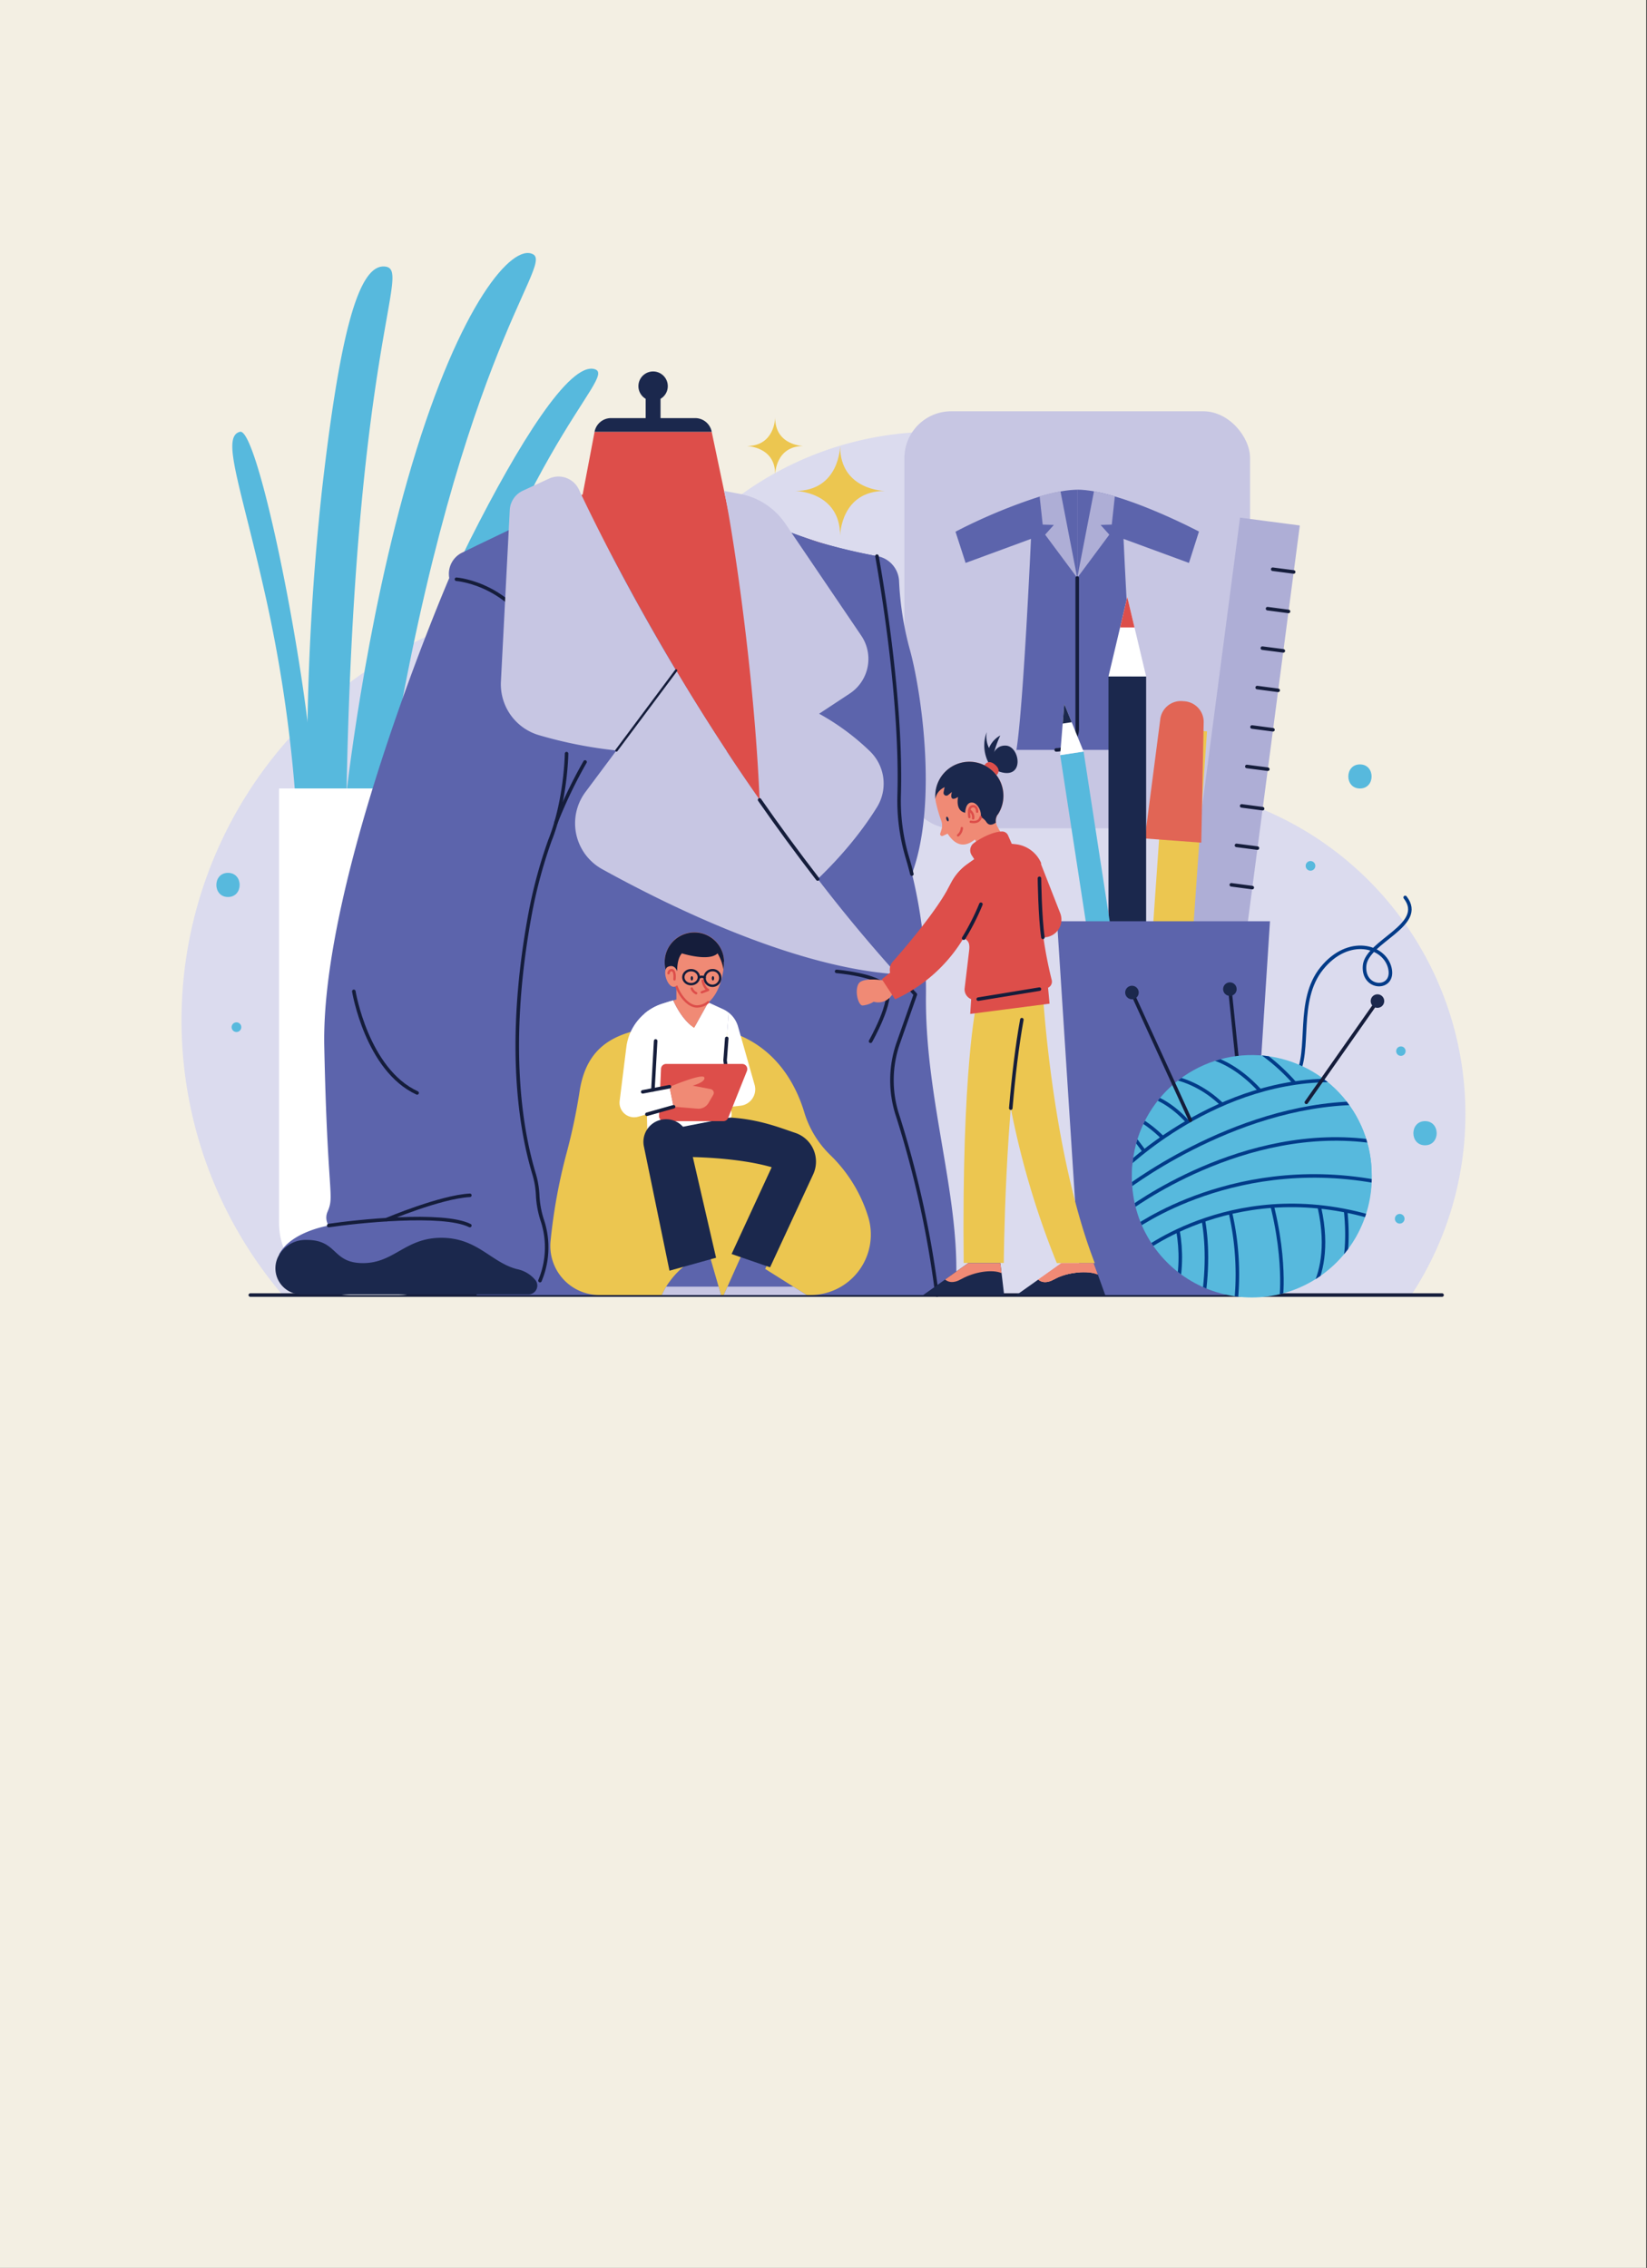 <svg id="레이어_1" data-name="레이어 1" xmlns="http://www.w3.org/2000/svg" xmlns:xlink="http://www.w3.org/1999/xlink" viewBox="0 0 350 482"><rect x="0" y="0" width="350" height="482" fill="#333333" stroke="none"/><defs><style>.cls-1,.cls-14,.cls-16,.cls-18,.cls-4{fill:none;}.cls-2{fill:#f3efe3;}.cls-3{fill:#dbdbee;}.cls-14,.cls-4{stroke:#151d3b;}.cls-14,.cls-16,.cls-18,.cls-4{stroke-linecap:round;stroke-linejoin:round;}.cls-18,.cls-4{stroke-width:0.75px;}.cls-5{fill:#c7c6e3;}.cls-6{fill:#5c64ac;}.cls-7{fill:#aeaed6;}.cls-8{fill:#ecc650;}.cls-9{fill:#e16555;}.cls-10{fill:#1b284d;}.cls-11{fill:#fff;}.cls-12{fill:#dd4e4a;}.cls-13{fill:#57b9dd;}.cls-14,.cls-16{stroke-width:0.5px;}.cls-15{fill:#f08a75;}.cls-16{stroke:#dd4e4a;}.cls-17{fill:#151d3b;}.cls-18{stroke:#023b88;}.cls-19{clip-path:url(#clip-path);}</style><clipPath id="clip-path"><path class="cls-1" d="M291.5,249.77a25.48,25.48,0,1,1-50.95,0,24.19,24.19,0,0,1,.19-3.09,25.47,25.47,0,0,1,50.76,3.09Z"/></clipPath></defs><title>Artboard 24 copy 21</title><rect class="cls-2" width="349.84" height="482"/><path class="cls-3" d="M311.41,236.73a69.87,69.87,0,0,1-11.5,38.51H60.06a90,90,0,0,1,77.59-147.9,70.17,70.17,0,0,1,131.22,34.6,71.59,71.59,0,0,1-.71,10A70.18,70.18,0,0,1,311.41,236.73Z"/><line class="cls-4" x1="53.19" y1="275.24" x2="306.45" y2="275.24"/><rect class="cls-5" x="192.19" y="87.41" width="73.46" height="88.63" rx="9.95"/><path class="cls-6" d="M228.92,104.08v55.3H216c1.49-9.27,3.09-44.85,3.09-44.85l-13.89,5.11L203.05,113a116.42,116.42,0,0,1,17.88-7.46,43.72,43.72,0,0,1,4.43-1.08A21.19,21.19,0,0,1,228.92,104.08Z"/><path class="cls-6" d="M228.92,104.07c9,0,25.87,8.9,25.87,8.9l-2.13,6.67-13.9-5.11s1.61,35.58,3.1,44.85H228.92"/><path class="cls-7" d="M222.1,113.63l1.85-2.07-2.37-.07-.65-6a43.72,43.72,0,0,1,4.43-1.08l3.56,18.4Z"/><path class="cls-7" d="M235.74,113.63l-1.86-2.07,2.38-.07.65-6a44.38,44.38,0,0,0-4.43-1.08l-3.56,18.4Z"/><path class="cls-4" d="M228.92,122.83V154.9a4.48,4.48,0,0,1-4.47,4.48h0"/><rect class="cls-7" x="257.22" y="110.44" width="12.81" height="96.03" transform="translate(22.84 -32.93) rotate(7.47)"/><line class="cls-4" x1="270.46" y1="120.98" x2="274.92" y2="121.56"/><line class="cls-4" x1="269.36" y1="129.36" x2="273.82" y2="129.95"/><line class="cls-4" x1="268.26" y1="137.75" x2="272.72" y2="138.33"/><line class="cls-4" x1="267.16" y1="146.13" x2="271.62" y2="146.72"/><line class="cls-4" x1="266.06" y1="154.51" x2="270.52" y2="155.1"/><line class="cls-4" x1="264.96" y1="162.9" x2="269.42" y2="163.48"/><line class="cls-4" x1="263.86" y1="171.28" x2="268.32" y2="171.87"/><line class="cls-4" x1="262.76" y1="179.67" x2="267.22" y2="180.25"/><line class="cls-4" x1="261.66" y1="188.05" x2="266.12" y2="188.64"/><line class="cls-4" x1="260.56" y1="196.43" x2="265.02" y2="197.02"/><rect class="cls-8" x="243.25" y="155.5" width="8.54" height="94.03" transform="matrix(1, 0.07, -0.07, 1, 15.6, -17.69)"/><path class="cls-9" d="M255.28,179.09l-12-.89L246.55,153a4.41,4.41,0,0,1,4.59-4l.65.05a4.41,4.41,0,0,1,4,4.6Z"/><rect class="cls-10" x="235.56" y="143.77" width="8" height="88.07"/><polygon class="cls-11" points="243.56 143.77 235.56 143.77 238.03 133.35 239.56 126.89 241.09 133.35 243.56 143.77"/><polygon class="cls-12" points="241.09 133.35 238.03 133.35 239.56 126.89 241.09 133.35"/><rect class="cls-13" x="231.88" y="159.61" width="5.03" height="87.06" transform="translate(-28.14 37.97) rotate(-8.74)"/><polygon class="cls-11" points="230.27 159.73 225.29 160.49 225.83 153.78 226.17 149.62 227.74 153.49 230.27 159.73"/><polygon class="cls-10" points="227.74 153.49 225.83 153.78 226.17 149.62 227.74 153.49"/><path class="cls-6" d="M259.75,275.24h-25a5.31,5.31,0,0,1-5.32-4.94l-4.8-74.51h45.25l-4.8,74.51A5.31,5.31,0,0,1,259.75,275.24Z"/><path class="cls-13" d="M126.35,78.45c-5.33-1.54-16.19,15.88-26.5,36.37s-17.94,54.7-17.94,54.7h6.73C108.36,95.87,131.67,80,126.35,78.45Z"/><path class="cls-13" d="M65.33,170a541.78,541.78,0,0,1,3.07-65.67c3.84-33.58,7.81-48.44,13.51-47.67s-6.72,16.91-8.32,114.59Z"/><path class="cls-13" d="M73.35,170.86s4-38,14.22-72.2,21.34-47,25.72-44.61-16.86,22.46-31.62,117Z"/><path class="cls-13" d="M63,172.64a300.08,300.08,0,0,0-6.4-45.15C51.24,103.3,46.88,92.79,51,91.77s15.88,58.74,15.88,80.73Z"/><path class="cls-11" d="M59.3,167.57H99.85a0,0,0,0,1,0,0v92.3a15.37,15.37,0,0,1-15.37,15.37H74.67A15.37,15.37,0,0,1,59.3,259.87v-92.3A0,0,0,0,1,59.3,167.57Z"/><path class="cls-6" d="M203,275.24H180l-8.71-79.34-9.47-85.07c3.47,1.34,8.58,3.27,12.27,4.44a123.84,123.84,0,0,0,12.31,2.93c1.31,7.31,5.26,31.27,4.72,50.65a42.34,42.34,0,0,0,1.76,13.47c.3,1,.63,2.17.94,3.45a104.48,104.48,0,0,1,2.95,26.1C196.61,234.71,204.68,255.9,203,275.24Z"/><polygon class="cls-12" points="180.18 117.22 180.18 185.59 100.42 185.59 100.42 117.04 123.82 105.09 126.35 91.77 151.24 91.77 154.9 109.19 180.18 117.22"/><path class="cls-6" d="M199.13,275.24H101.28V116l18.44-8.84,10.35,11c3,5.75,6.72,12.58,11.13,20.13.8,1.37,1.63,2.78,2.48,4.19,3.26,5.47,6.86,11.25,10.78,17.21a397.19,397.19,0,0,0,36.15,47.35c1.29,1.44,2.59,2.86,3.91,4.28l-3.6,10.23a24,24,0,0,0-.12,15.66A214,214,0,0,1,199.13,275.24Z"/><path class="cls-6" d="M193.78,185.77a21.29,21.29,0,0,1-7,10.13h-23.7l-5.12-86.58s1.57.63,3.85,1.51c3.47,1.34,8.58,3.27,12.27,4.44a123.84,123.84,0,0,0,12.31,2.93l.08,0a5.66,5.66,0,0,1,4.59,5.29,66.64,66.64,0,0,0,2.32,14.69C195.56,146,199.47,170.34,193.78,185.77Z"/><path class="cls-6" d="M115.15,259.22a18.18,18.18,0,0,1-.26,12.47l-.19.48-.52,1.29-49.79-1.29-5.09-5.56c2.51-4.86,10.55-6.14,10.55-6.14h0a3.08,3.08,0,0,1-.26-2.9c1.56-3.62,0-2.86-.68-35.16-.77-36.12,26.56-99.56,26.56-99.56a4.56,4.56,0,0,1-.08-.9,5,5,0,0,1,2.84-4.51l3-1.46,18.44-8.84,10.35,11c3,5.75,6.72,12.58,11.13,20.13-7.52,8.16-23.55,28.3-28.65,56.47-5.52,30.44-.92,48.56,1,54.91a18.66,18.66,0,0,1,.71,4.32A19.54,19.54,0,0,0,115.15,259.22Z"/><path class="cls-4" d="M97,123.11s12.91.94,18.15,15.28"/><path class="cls-10" d="M151.24,91.77H126.35a3.56,3.56,0,0,1,3.5-2.91h17.89a3.58,3.58,0,0,1,3.49,2.84Z"/><path class="cls-5" d="M154.46,159.71A122.53,122.53,0,0,1,131,159.5a92.69,92.69,0,0,1-16.55-3.28,11.27,11.27,0,0,1-8-11.39l1.88-36.44a4.79,4.79,0,0,1,2.78-4.1l5.54-2.56A4.79,4.79,0,0,1,123,104c3.2,6.8,10.21,21,20.65,38.47C146.94,148,150.54,153.75,154.46,159.71Z"/><path class="cls-5" d="M190.61,207.06c-21.8-1.44-48.14-14.32-62.67-22.35a11.13,11.13,0,0,1-3.52-16.39l19.26-25.82c3.26,5.47,6.86,11.25,10.78,17.21q3.33,5.07,7,10.3c3.86,5.55,8,11.19,12.34,16.82C179,193.63,184.65,200.43,190.61,207.06Z"/><line class="cls-14" x1="131" y1="159.5" x2="143.68" y2="142.5"/><path class="cls-10" d="M64.06,275.11h48.22a1.89,1.89,0,0,0,1.59-2.93,6.77,6.77,0,0,0-4-2.45c-5.51-1.41-8.39-6.66-16.08-6.66s-10,5.38-16.65,5.38-5.31-4.93-12-4.93a6.58,6.58,0,0,0-5.77,3.09A5.56,5.56,0,0,0,64.06,275.11Z"/><path class="cls-4" d="M120.4,160.17s-.12,9.92-3.57,18.54a103.1,103.1,0,0,0-4.28,16.07c-5.52,30.43-.92,48.56,1,54.91a18.57,18.57,0,0,1,.71,4.32,20.19,20.19,0,0,0,.94,5.22,18.21,18.21,0,0,1-.26,12.46l-.19.48"/><path class="cls-4" d="M118.16,174.78a100.25,100.25,0,0,1,6.17-12.84"/><path class="cls-4" d="M69.85,260.47c5.79-.86,24.23-2.86,30,0"/><path class="cls-4" d="M82.1,259.22s11.53-4.86,17.75-5.18"/><path class="cls-4" d="M75.19,210.69s2.75,16.66,13.45,21.59"/><path class="cls-4" d="M177.78,206.45s9,.76,10.6,3.41S185,221.3,185,221.3"/><path class="cls-5" d="M153.88,104.34c1.75,7.67,9.82,58.3,7.38,92.61,0,0,15.33-9.73,25.07-25.34a9.57,9.57,0,0,0-1.52-12,50.7,50.7,0,0,0-10.74-7.92l6.51-4.29a8.82,8.82,0,0,0,2.45-12.3l-16.14-23.81a15,15,0,0,0-9.57-6.31Z"/><path class="cls-4" d="M161.42,170c3.86,5.55,8,11.19,12.34,16.82"/><path class="cls-4" d="M186.36,118.2c1.31,7.31,5.26,31.27,4.72,50.65a42.34,42.34,0,0,0,1.76,13.47c.3,1,.63,2.17.94,3.45"/><path class="cls-4" d="M199.13,275.24a214,214,0,0,0-8.33-38,24,24,0,0,1,.12-15.66l3.6-10.23-2.35-2.55"/><path class="cls-10" d="M141.91,82.08a3.12,3.12,0,1,0-4.7,2.68v4.62h3.16V84.76A3.11,3.11,0,0,0,141.91,82.08Z"/><path class="cls-15" d="M188.11,208.41s-4.74-.83-5.64.64-.13,4.55.8,4.65a5.34,5.34,0,0,0,2.4-.8,3.48,3.48,0,0,0,4.17-2Z"/><path class="cls-8" d="M232.65,268.45h-8.07a178.85,178.85,0,0,1-9.78-32.93,134.78,134.78,0,0,1-2.42-19.45v-3.21l9.25-1.57S223.55,245,232.65,268.45Z"/><path class="cls-8" d="M207.5,213.42s-3.15,13.53-2.71,55h8.52s.25-32.66,3.84-51.74v-3.29Z"/><path class="cls-10" d="M210.1,162.17a8,8,0,0,1-.42-6.57,5.72,5.72,0,0,0,.49,3.38,5.41,5.41,0,0,1,2.4-2.67s-1.94,4-1.58,6.41Z"/><path class="cls-10" d="M210.58,162.46s0-4.1,3.14-4,4.17,7.75-1.79,5.38Z"/><path class="cls-12" d="M211.89,164.61a1.67,1.67,0,0,1-2.52-2.2c.61-.7,1.41-.48,2.11.13S212.5,163.91,211.89,164.61Z"/><path class="cls-15" d="M214.84,180.84l-5.41,2.47-2.24-4.9c-2.45,2-4.38,1-5.81-1.23l-1,.46a.41.41,0,0,1-.57-.5l.25-.78a3,3,0,0,0-.06-2,28.41,28.41,0,0,1-1-3.36h0l-.09-.36v0a7.76,7.76,0,0,1-.13-.82h0c0-.23,0-.46,0-.7a7.24,7.24,0,1,1,13.28,4,2.49,2.49,0,0,0-.38,1.73,2.43,2.43,0,0,0,.3.87Z"/><path class="cls-10" d="M201.56,174c.08.26.05.51-.07.55s-.3-.15-.38-.41-.05-.52.08-.56S201.48,173.73,201.56,174Z"/><path class="cls-10" d="M212,173.11a2.49,2.49,0,0,0-.38,1.73c-.69.48-1.46.7-2-.12a3.05,3.05,0,0,0-.78-.82,6.91,6.91,0,0,0-3.41-1.13,1.85,1.85,0,0,1-.7-.15c-1.72-.65-1.13-3.24-1.13-3.24-2.08,1.3-1.31-1.06-1.31-1.06l-.77.62a.6.6,0,0,1-1-.56c.1-.61.23-1.08.23-1.08a3.41,3.41,0,0,0-2,2.53c0-.23,0-.46,0-.7a7.24,7.24,0,1,1,13.28,4Z"/><path class="cls-15" d="M206.77,170.59c-1.7-.32-1.67,2.29-1.67,2.29l1.19,1.77C209.69,175.3,208.46,170.92,206.77,170.59Z"/><path class="cls-16" d="M208.41,173.65c-.17.74-.79,1.25-2.12,1"/><path class="cls-16" d="M206,173.65s-.4-2.13.65-2.29,1,1.15,1,1.15"/><path class="cls-16" d="M206,172.22a1.74,1.74,0,0,1,.8,1.71"/><path class="cls-16" d="M204.4,176a2.22,2.22,0,0,1-.8,1.54"/><path class="cls-12" d="M207.35,183.08l-.86-1.32a1.92,1.92,0,0,1,.47-2.59c1.39-1,3.95-2.42,6-2.45a1.36,1.36,0,0,1,1.25.81l1,2.27Z"/><path class="cls-12" d="M222.72,209.92l.32,3.39-16.86,2.18.2-3.14h0A2.23,2.23,0,0,1,205,210c.23-1.92.62-5.15.95-8,.22-1.86-.4-2.14-1.15-2.65-1-.69-2.27-1.77-2-7.66l-1.43-2.6c.33-.6.62-1.16.88-1.64a11.12,11.12,0,0,1,3.3-3.78l3.85-2.74a8.57,8.57,0,0,1,6-1.55l.48.05a6.68,6.68,0,0,1,5.37,4,61.71,61.71,0,0,0,.47,15.75,90.24,90.24,0,0,0,1.78,9.12,1.42,1.42,0,0,1-.69,1.58Z"/><path class="cls-12" d="M221.81,199.22h-2l-3.65-10.69-7.74,3.65a49.39,49.39,0,0,1-3.66,7.21,33,33,0,0,1-14.54,13l-2.82-4.27,1.76-1.41a2.6,2.6,0,0,1,.59-2.36c3.73-4.19,9.21-10.93,11.53-15.18.33-.6.62-1.16.88-1.64a11.12,11.12,0,0,1,3.3-3.78l3.85-2.74a8.57,8.57,0,0,1,6-1.55l.48.05a6.68,6.68,0,0,1,5.37,4c0,.06.05.12.08.19l4.08,10.42A3.77,3.77,0,0,1,221.81,199.22Z"/><path class="cls-4" d="M208.45,192.18a49.39,49.39,0,0,1-3.66,7.21"/><path class="cls-4" d="M221.63,199.22c-.64-4.29-.74-12.55-.74-12.55"/><line class="cls-4" x1="207.88" y1="212.35" x2="220.89" y2="210.22"/><path class="cls-4" d="M217.15,216.71c-1,5.51-1.79,12.15-2.35,18.81"/><polygon class="cls-10" points="213.39 275.24 196.18 275.24 200.84 271.94 205.75 268.45 212.58 268.45 212.84 270.58 213.39 275.24"/><path class="cls-15" d="M212.84,270.58c-1.94-.86-5.75-.3-8.56,1.27-1.73,1-2.81.63-3.44.09l4.91-3.49h6.83Z"/><path class="cls-10" d="M234.87,275.24H216l4.66-3.3c.63.54,1.7.87,3.44-.09,2.81-1.57,7.26-1.84,9.19-1Z"/><path class="cls-15" d="M233.26,270.87c-1.93-.86-6.38-.59-9.19,1-1.74,1-2.81.63-3.44.09l4.91-3.49h6.83Z"/><path class="cls-15" d="M233.26,270.87c-1.93-.86-6.38-.59-9.19,1-1.74,1-2.81.63-3.44.09l4.91-3.49h6.83Z"/><path class="cls-8" d="M146.24,218c-14,0-21.42,3.13-23.08,14a123.42,123.42,0,0,1-2.74,13A116.72,116.72,0,0,0,117,263.76a10.44,10.44,0,0,0,10.36,11.48h44.82a12.86,12.86,0,0,0,12.26-16.8,31,31,0,0,0-7.92-12.88,21.17,21.17,0,0,1-5.58-9.08C168.82,229.36,162.77,218,146.24,218Z"/><polygon class="cls-6" points="171.42 275.24 153.79 275.24 154.59 273.46 157.83 266.21 163.75 267.21 162.61 269.69 168.6 273.46 171.42 275.24"/><path class="cls-10" d="M146.24,245.9s10.24,0,17.75,2.17l-8.52,18.45,8.18,2.82,9.15-19.74a6.44,6.44,0,0,0-3.78-8.82c-3.26-1.08-8.05-3.09-14.93-3.32l-10.2,1.78Z"/><path class="cls-11" d="M157.36,235l-2.06.23-.55-2.44c-.15-3.78-.66-7.45-.66-7.45l.76-10.13a5.79,5.79,0,0,1,2,3l3.52,12.39A3.51,3.51,0,0,1,157.36,235Z"/><path class="cls-11" d="M154.75,232.81c.08,2.08.95,3.11.66,4.65l-17.84,3.48-.1-4.12L137,215.39a11.22,11.22,0,0,1,3.76-2.07l2.3-.73c.49,1.09,2,4.2,4.44,5.83l3-5.39,3.13,1.44a5.59,5.59,0,0,1,1.23.76l-.76,10.13S154.6,229,154.75,232.81Z"/><path class="cls-4" d="M154.44,220.69l-.35,4.67s.51,3.67.66,7.45"/><path class="cls-12" d="M140.05,237.12l.42-10a1.08,1.08,0,0,1,1.08-1h16.18a1.09,1.09,0,0,1,1,1.49l-4,10a1.09,1.09,0,0,1-1,.67H141.13A1.08,1.08,0,0,1,140.05,237.12Z"/><path class="cls-11" d="M143.14,235.22l-5.67,1.6-1.87.52a3.1,3.1,0,0,1-3.92-3.37l1.42-11.4a11.15,11.15,0,0,1,7.67-9.25l.3-.09,1.53-.49c1.92,4.51-3.27,8.49-3.27,8.49l-.58,10.41,3.52-.68Z"/><path class="cls-15" d="M142.27,231s7.08-3,7.4-2-2.47,1.73-2.47,1.73l3.83.74a.81.81,0,0,1,.54,1.21l-1,1.73a2.5,2.5,0,0,1-2.37,1.22l-5-.42Z"/><line class="cls-4" x1="143.14" y1="235.22" x2="137.47" y2="236.82"/><line class="cls-4" x1="142.27" y1="230.96" x2="136.58" y2="232.05"/><line class="cls-4" x1="139.33" y1="221.23" x2="138.75" y2="231.64"/><path class="cls-15" d="M150.37,213a10.41,10.41,0,0,0-1.7-.6v-3.79h-4.93v3.82a4.84,4.84,0,0,0-.51.14l-.16.05c.49,1.09,2,4.2,4.44,5.83l3-5.39Z"/><path class="cls-15" d="M153.82,204.38c0,.23,0,.45,0,.67a8.33,8.33,0,0,1-.09,1c-.33,2.71-1.46,5.59-3.21,7a3.7,3.7,0,0,1-2.37.9c-1.85,0-3.63-2.26-4.38-4.32l-.06-.19a0,0,0,0,1,0,0,6.31,6.31,0,1,1,10.16-5Z"/><path class="cls-16" d="M150.48,213a3.7,3.7,0,0,1-2.37.9c-1.85,0-3.63-2.26-4.38-4.32"/><path class="cls-17" d="M153.82,204.38c0,.23,0,.45,0,.67a8.33,8.33,0,0,1-.09,1,9.68,9.68,0,0,0-1.24-3.43c-1.85,1.83-7.58,0-7.58,0-1.57,1.73-.84,6-.84,6l-.36.86a0,0,0,0,1,0,0,6.31,6.31,0,1,1,10.16-5Z"/><path class="cls-15" d="M144.08,206.94s-.41-2.2-2.12-1.48.54,6.47,2.39,3.36"/><path class="cls-16" d="M142.07,206.85s.1-.81.79-.64.47,1.94.47,1.94"/><ellipse class="cls-14" cx="146.86" cy="207.68" rx="1.65" ry="1.49"/><path class="cls-14" d="M153.05,207.68a1.66,1.66,0,1,1-1.65-1.49A1.58,1.58,0,0,1,153.05,207.68Z"/><path class="cls-14" d="M148.51,207.79a1.09,1.09,0,0,1,1.24,0"/><path class="cls-16" d="M147,210.09a1.88,1.88,0,0,0,.94,1"/><path class="cls-17" d="M147.27,207.92c0,.26-.11.47-.25.47s-.24-.21-.24-.47.11-.46.24-.46S147.27,207.67,147.27,207.92Z"/><path class="cls-17" d="M151.75,207.92c0,.26-.11.47-.24.47s-.25-.21-.25-.47.11-.46.25-.46S151.75,207.67,151.75,207.92Z"/><path class="cls-16" d="M149.32,208.39s.23,1.54,1.16,2l-1.35.51"/><path class="cls-6" d="M153.23,275.24H140.64a19.46,19.46,0,0,1,.93-1.78c.2-.34.42-.68.67-1a16.8,16.8,0,0,1,3.48-3.61l-.17-1.36,5.12-1.11,2.05,7.11Z"/><path class="cls-10" d="M136.83,243.64l5.44,26.42,9.9-2.75-5.94-25.72a4.81,4.81,0,0,0-5.86-3.58h0A4.8,4.8,0,0,0,136.83,243.64Z"/><path class="cls-5" d="M152.72,273.46l.51,1.78H140.64a19.46,19.46,0,0,1,.93-1.78Z"/><polygon class="cls-5" points="171.42 275.24 153.79 275.24 154.59 273.46 168.6 273.46 171.42 275.24"/><path class="cls-8" d="M178.53,113.85s.11-9.51,9.51-9.51c0,0-9.51-.12-9.51-9.51,0,0-.12,9.51-9.52,9.51C169,104.34,178.53,104.45,178.53,113.85Z"/><path class="cls-8" d="M164.73,100.79s.07-6,6-6c0,0-6-.08-6-6,0,0-.08,6-6,6C158.76,94.83,164.73,94.9,164.73,100.79Z"/><path class="cls-18" d="M275.47,228.9c3.24-5.72-.18-16.22,5.46-23.14s13.32-4.78,14.43,0-5.81,4.7-5.38-.51,13.24-8.62,8.63-14.52"/><line class="cls-4" x1="263.33" y1="229.33" x2="261.36" y2="210.22"/><circle class="cls-10" cx="261.36" cy="210.22" r="1.44"/><g class="cls-19"><path class="cls-13" d="M291.5,249.77a25.48,25.48,0,1,1-50.95,0,24.19,24.19,0,0,1,.19-3.09,25.47,25.47,0,0,1,50.76,3.09Z"/><path class="cls-18" d="M239.26,239.87s14.58,14.66,11,33.35"/><path class="cls-18" d="M240.55,237.1s19.29,7.8,15.28,38.14"/><path class="cls-18" d="M244.13,232.83s9.14,1.89,14.86,16.78a58.89,58.89,0,0,1,3.59,27.88"/><path class="cls-18" d="M247.22,228.73s12.62.17,19.54,16.74,5.55,29.77,5.55,29.77"/><path class="cls-18" d="M254.21,224.29s12.21-.77,22.37,21.35.6,31,.6,31"/><path class="cls-18" d="M266,222.41a41.38,41.38,0,0,1,18.08,24.66c4.35,17.1.76,24.53.76,24.53"/><path class="cls-13" d="M291.5,249.77a25.46,25.46,0,0,1-1.46,8.5,57.25,57.25,0,0,0-44.92,6.07,25.38,25.38,0,0,1-4.57-14.57,24.19,24.19,0,0,1,.19-3.09,69.54,69.54,0,0,1,18.94-12c8.61-3.55,17.29-5.34,22.17-4.92A25.41,25.41,0,0,1,291.5,249.77Z"/><path class="cls-18" d="M242,266.47s21.17-17.24,51.74-7.08"/><path class="cls-18" d="M284.86,229.67c-26.13-1.11-46.11,18.79-46.11,18.79"/><path class="cls-18" d="M238.41,253.24s23.23-18.36,50-18.79"/><path class="cls-18" d="M239.69,257.17S264.2,238.55,292,242.65"/><path class="cls-18" d="M240.55,261.33s22.45-16.8,54.73-9.63"/></g><line class="cls-4" x1="277.61" y1="234.28" x2="292.72" y2="212.76"/><line class="cls-4" x1="252.97" y1="238.1" x2="240.55" y2="210.94"/><circle class="cls-10" cx="292.72" cy="212.76" r="1.44"/><circle class="cls-10" cx="240.55" cy="210.94" r="1.44"/><path class="cls-13" d="M48.45,185.51c-3.29,0-3.3,5.13,0,5.13S51.76,185.51,48.45,185.51Z"/><path class="cls-13" d="M289,162.46c-3.29,0-3.3,5.12,0,5.12S292.3,162.46,289,162.46Z"/><path class="cls-13" d="M302.83,238.28c-3.3,0-3.3,5.13,0,5.13S306.13,238.28,302.83,238.28Z"/><path class="cls-13" d="M297.45,258a1,1,0,0,0,0,2.05A1,1,0,0,0,297.45,258Z"/><path class="cls-13" d="M297.7,222.4a1,1,0,0,0,0,2A1,1,0,0,0,297.7,222.4Z"/><path class="cls-13" d="M278.49,183a1,1,0,0,0,0,2.05A1,1,0,0,0,278.49,183Z"/><path class="cls-13" d="M50.25,217.28a1,1,0,0,0,0,2.05A1,1,0,0,0,50.25,217.28Z"/></svg>